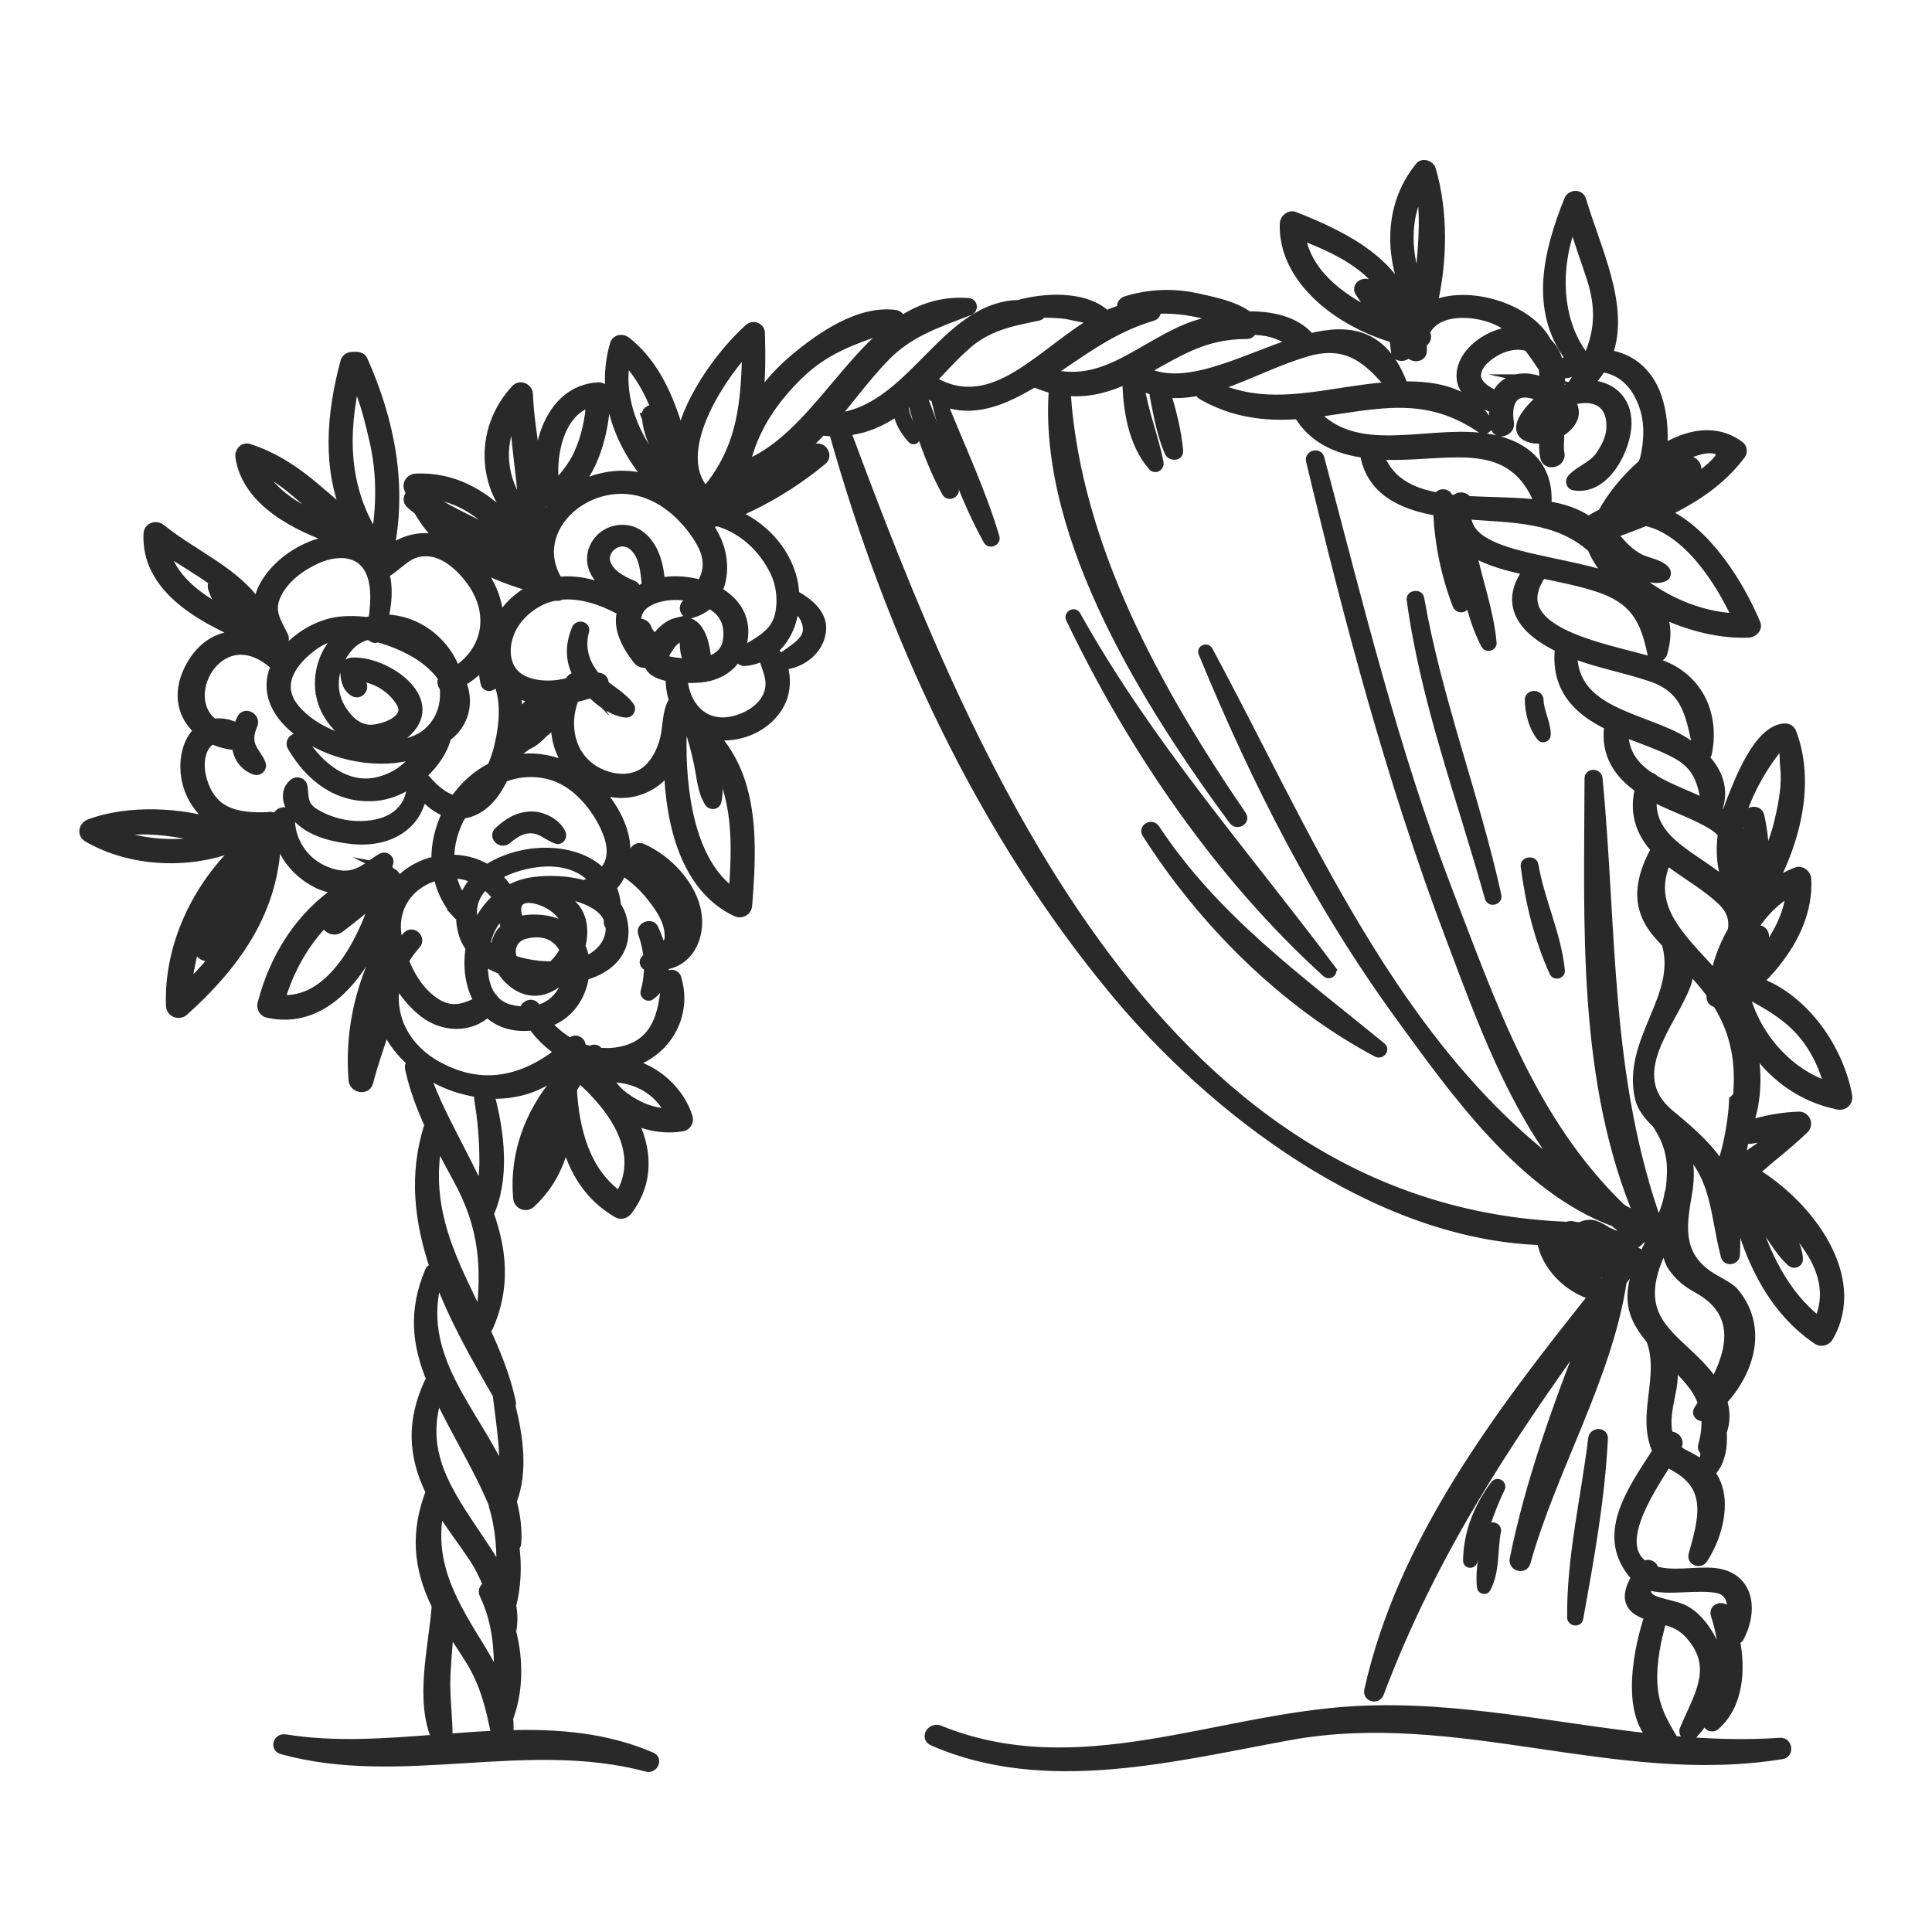 <?xml version="1.0" encoding="UTF-8"?>
<svg id="Layer_1" data-name="Layer 1" xmlns="http://www.w3.org/2000/svg" viewBox="0 0 400 400">
  <defs>
    <style>
      .cls-1 {
        fill: #292929;
        fill-rule: evenodd;
        stroke: #292929;
        stroke-miterlimit: 10;
        stroke-width: 2px;
      }
    </style>
  </defs>
  <path class="cls-1" d="M380.51,228.73c1.26.24,2.18-.7,1.96-1.88-1.75-9.51-8.7-19.94-18.55-23.55,1.41-1.3,2.65-2.69,3.58-3.85,4.06-5.08,6.82-10.93,6.51-17.43-.04-.9-1-1.84-2.01-1.47-1.92.7-3.73,1.77-5.42,3.06,5.33-9.75,8.15-21.72,4.39-31.82-.21-.57-.72-1.03-1.39-1.01-5.53.18-9.52,11.04-11.14,15.08-.43,1.08-.78,2.18-1.09,3.29-.58-.48-1.2-.93-1.84-1.34,1.67-4.48,0-8.28-2.97-11.23.39.02.79-.16.88-.59,1.59-7.63-1.47-15.2-9.23-18.25-7.85-3.08-33.34-5.76-25.36-18.39.14-.22.19-.43.2-.64,3.94.81,7.89,1.58,11.73,2.82,7.58,2.45,9.84,6.61,11.3,13.71.22,1.06,1.86.97,2.14,0,1-3.44.77-6.15-.29-8.36,5.89,2.85,12.52,4.39,18.12,4.13.9-.04,1.87-.93,1.48-1.86-3.32-7.96-10.17-19.11-18.93-22.99,6.15-2.9,11.78-6.61,15.87-12.1.35-.46.25-1.33-.23-1.7-4.94-3.72-10.81-2.52-16.08.76.41-3.94-.1-8.01-1.11-10.93-1.82-5.26-5.66-8.16-10.19-8.76,3.71-9.86-2.46-21.9-5.43-31.99-.39-1.31-2.13-1.14-2.59,0-4.25,10.59-7.26,22.64.21,32.61.12.16.26.28.41.36-.61.23-1.23.42-1.84.72-1.44.7-.18,2.68,1.25,2.05.97-.43,1.91-.74,2.82-.95-.71,1.29-1.5,2.6-2.43,3.96,0,.01,0,.02,0,.03-.14.04-.29.06-.43.11-.73.25-.98.88-.9,1.46-.42-.37-.87-.73-1.35-1.05.88-1.96.4-4.7-.22-6.63-.41-1.28-1.19-2.35-2.13-3.29-3.75-7.2-16.59-10.89-23.7-7.47,2.21-9.15,2.3-19.69-.24-28.26-.26-.86-1.64-1.39-2.29-.58-7.04,8.65-6.31,20.25-1.13,29.62.13.24.31.38.5.49-.03.45-.04.89-.06,1.34-.45.61-.85,1.29-1.12,2.06-.07-.02-.15-.04-.22-.06-.21-12.26-12.87-18.81-23.98-23.13-1-.39-1.98.57-2.01,1.47-.38,11.6,11.43,20.5,22.68,23.69.11.95.23,1.9.37,2.87.18,1.2,2.18,1.11,2.43,0,.13-.55.18-1.08.26-1.61,0,.43-.05.83,0,1.29.16,1.65,2.84,1.68,2.72,0-.05-.61.03-1.12.08-1.64.79-.38,1.08-1.39.47-1.96,1.63-3.94,6.74-4.74,11.56-3.73,2.9.61,5.04,1.78,6.84,3.3-1.59.18-3.17.65-4.54,1.29-2.97,1.37-5.86,4.06-6.24,7.33-.46,3.97,3.23,6.25,6.69,7.33-.07,1.32.08,2.66.28,3.85.31,1.83,3.19,1.04,2.89-.76-.62-3.75.48-7.25,5.05-5.98.41.12,1.12.39,1.87.76,0,0-.02,0-.03.02-1.85,1.52-7.53,7-2.25,8.35.79.2,1.68.2,2.57.04-.02,1.32-.06,2.61.23,3.93.42,1.89,3.43,1.09,3.02-.8-.29-1.35.04-2.88-.09-4.29,1.09-.65,2.02-1.48,2.55-2.41.9-1.54.55-3-.42-4.27.18.02.37,0,.58-.05,5.03-1.39,8.37.85,8.04,5.92-.13,2.07-1.15,4.03-2.34,5.71-1.51,2.1-4.08,2.83-5.75,4.62-.41.44-.31,1.3.39,1.43,6.59,1.15,10.93-7.92,10.92-12.93,0-5.14-3.66-7.9-8.09-7.9,1.18-1.16,2.11-2.38,2.87-3.65,4.37.51,7.63,3.76,9.07,8.89.89,3.18.68,6.63-.04,9.82-.11.48-.31.88-.47,1.32-3.54,3.06-6.52,6.82-8.37,10.23-.83.39-1.66.82-2.51,1.39-.12.08-.19.17-.27.27-2.47-1.78-5.55-2.75-8.96-3.28.11-.11.19-.26.2-.46.48-8.55-5.45-12.75-13.78-13.64-11.68-1.25-25.86,4.43-34.43-5.13.11-.02.21-.02.32-.04,13.1-1.8,22.83-4.59,34.41,3.29.8.55,1.71-.49,1.28-1.23-3.71-6.32-10.65-7.65-17.69-7.51.03-.16.09-.31.03-.47-4.02-10.55-11.09-11.47-19.12-9.47-.02-.03,0-.06-.04-.08-2.92-3.47-8.02-4.58-12.75-4.47-2.87-2.16-7.15-2.99-10.55-3.75-4.95-1.11-9.91-.89-14.73.57-.9.28-1.08,1.13-.78,1.75-1.27.38-2.52.85-3.75,1.46.09-.26.08-.54-.2-.75-4.36-3.5-12.1-3.16-17.52-1.66-15.63.4-22.2,22.4-38.47,23.48.43-.5.88-.97,1.3-1.48,3.02-3.7,5.9-7.48,9.2-10.96,5.09-5.37,10.94-7.21,17.72-9.84.88-.34.76-1.53-.23-1.6-5.52-.4-10.09,1.23-14.15,3.97.29-.6-.09-1.4-.97-1.51-7.47-.95-15.36,4.59-20.68,9.01-2.86,2.38-5.46,5.22-7.6,8.33.45-4.33.46-8.83.33-13.57-.03-1.13-1.42-1.67-2.28-.9-5.18,4.62-12.31,13.93-14.16,22.62-2.08-7.6-5.2-15.17-11.3-19.96-.8-.63-2.05-.46-2.35.59-2.95,10.19.64,20.44,7.53,28.23-.12-.04-.23-.1-.35-.14-5.47-1.86-11.27-.74-15.77,2.02,4.9-5.09,6.61-13.39,6.72-19.8.02-.75-.69-1.48-1.5-1.44-10.42.58-13.67,13.62-11.77,21.7.17.71.73.99,1.31.97-.56.93.67,1.93,1.61,1.43.1-.05.18-.13.28-.19-1.24,1.22-2.33,2.57-3.1,4.04-.11-8.78-2.59-17.97-2.9-26.52-.04-1.17-1.62-1.96-2.52-1-7.98,8.49-7.22,21.68,1.97,29.06,0,0,0,0,0,0,.1.84.22,1.68.35,2.52-5.7-7.25-12.81-13.52-23.01-13.11-1.02.04-1.83.95-1.53,1.93.13.44.35.82.51,1.25-.59.57-.82,1.5-.08,2.11.53.42,1.08.89,1.62,1.34,1.37,2.42,3.11,4.58,5.17,6.45-.9-.33-1.82-.59-2.78-.69-2.93-.32-6.43.71-8.55,2.85,2.87-13.57.3-27.07-5.39-39.76-.19-.42-.8-.71-1.27-.69-.32.02-.63.02-.95.02-.63,0-1.24.42-1.4,1.02-2.96,11.07-3.75,22.03.51,32.02-2.22-2.12-4.61-4.11-6.92-6.06-4.02-3.4-8.43-6.32-13.54-7.95-1.17-.37-1.95.75-1.8,1.72,1.41,9.27,11.62,14.37,19.93,17.21.06.02.11,0,.17.02-1.62.08-3.24.42-4.68.94-4.46,1.6-8.59,4.84-10.68,8.98-.54,1.07-.88,2.36-1,3.67-4.84-7.16-13.25-10.37-20.15-15.94-1.02-.82-2.55-.3-2.61,1.03-.5,10.99,10.44,17.14,19.76,21.17-4.42-.5-8.73,1.63-11.34,6.9-2.55,5.16-1.31,9.75,2.06,12.66-1.86,1.65-2.95,4.5-2.84,7.94.17,5.22,3.32,9.69,7.68,11.78-8.53-2.99-19.68-3.3-27.45-.39-1.25.47-1.65,2.05-.38,2.79,9.05,5.26,21.66,5.77,31.39,1.47.17,0,.34.04.51.03-9.33,8.59-15.19,20.99-14.74,33.37.05,1.34,1.69,2.01,2.72,1.08,10.52-9.48,17.84-19.86,18.96-33.18.36-.51.72-1.03,1.09-1.55,1.29,3.61,4.1,6.63,7.81,8.41,1.36.65,2.93,1,4.53,1.09-8.26,5.5-13.63,13.96-16.16,23.75-.2.79.25,1.69,1.12,1.88,11.37,2.53,19.2-7.53,23.43-17.54,0,0,0,.01,0,.02.02,1.31.22,2.64.51,3.97-.41,0-.81.16-1.02.59-4.07,8.59-5.94,17.43-5.19,26.87.13,1.63,2.68,2.15,3.12.4.92-3.68,2.36-7.56,3.55-11.47,1.17,2.78,3.11,5.3,5.53,7.41-.38.26-.62.7-.5,1.27.91,4.15,2.36,7.99,4.09,11.73-.07.09-.14.19-.18.32-3.18,9.98-1.96,19.83,1.3,29.34-.42-.06-.9.08-1.1.57-3.38,8.09-2.78,14.93.41,22.63-.25.08-.46.24-.59.52-3.57,7.87-3.39,14.85.35,22.53-3.12,8.14-2.72,15.46,1.22,23.49,0,.02.02.04.03.05-.65,8.7-3.58,19.45.03,27.69-10.57.82-21.17,1.62-31.4-.04-1.45-.23-2.08,1.74-.61,2.14,24.72,6.82,50.35-3.09,75.58,3.62,1.24.34,2.13-1.51.9-2.04-9.46-4.09-19.44-4.86-29.61-4.57.08-1.17.08-2.33-.05-3.47,2.11-5.55,2.15-11.99.63-17.95.37-1.82.33-3.62.01-5.38,1-3.98,1.19-8.14.66-12.22.21-.16.37-.37.39-.67.2-3.06-.21-5.92-.95-8.69,2.38-6.2,1.35-13.26-.27-19.87.11-.17.17-.38.12-.62-1.2-5.48-3.23-10.43-5.45-15.2.3-.01.59-.11.73-.41,3.66-8.29,2.77-15.97.13-23.45,3.35-7.41,2.2-16.78.2-24.36-.05-.2-.15-.35-.25-.48,4.95.28,9.95-.97,14.12-4.28.03.5.05,1.01.07,1.52-5.8,6.87-8.93,15.41-8.13,24.36.11,1.27,1.62,2.01,2.65,1.05,4.04-3.75,6.18-8.29,7.18-13.16,1.54,6.14,4.74,11.69,10.77,15.2.77.45,1.63.11,2.12-.54,4.57-6.08,4.01-12.9.88-18.94,3.21,1.55,6.88,2.18,10.48,1.56.84-.14,1.33-1.12,1.1-1.86-1.61-5.32-6.6-9.97-12.32-11.17,7.82-2.19,12.29-9.93,9.97-17.65-.35-1.18-2.07-.88-2.15.28-.49,7.15-1.89,13.99-10.62,15.07-1.16.14-2.3.12-3.42-.02-.22-.73-1.1-.74-1.6-.29-.75-.18-1.49-.39-2.21-.68,0,0,0,0,0,0,.64-1-.8-1.99-1.65-1.22-.1.1-.21.18-.32.28-1.93-1.08-3.63-2.52-5.06-4.19,4.64-1.37,7.37-5.51,7.92-9.81,5.52-1.48,9.43-5.51,7.79-11.85-.25-.97-.66-1.81-1.17-2.57-.12-1.44-.46-2.73-.99-3.88,1.02-.92,1.72-2.14,2.21-3.47,3.22,1.91,5.84,4.79,7.81,7.82,1.17,1.8,2.02,3.74,2.01,5.88,0,1.27-.74,2.08-1.69,2.74-.42-1.54-1-3.04-1.6-4.35-.55-1.22-2.68-.34-2.24.9.63,1.78.98,3.43,1.15,5.06-.2.13-.39.25-.56.4-.46.38-.22,1.2.37,1.32.11.02.19,0,.29.03,0,1.72-.2,3.47-.73,5.37-.14.5.49,1.09,1,.74,2.27-1.62,2.95-3.9,2.85-6.3,5.23-.69,7.5-5.86,6.79-10.6-.86-5.73-5.96-11.19-11.3-13.55-1.3-.58-2.45,1.22-1.14,1.87,4.19,2.06,7.19,5.76,8.92,9.91.81,1.95.93,3.51.6,4.87-.06-.82-.18-1.63-.45-2.37-1.77-5-6.47-9.61-11.54-11.89.18-1.21.24-2.47.05-3.78-.61-4.13-3.19-8.48-6.63-11.74.56.29,1.05.64,1.67.88,3.97,1.58,8.36.78,11.61-1.79.88-.7,1.69-1.65,2.42-2.75.29,11.49,3.42,24.91,13.92,29.88,1.11.52,2.26-.12,2.35-1.3.93-11.95,1.69-25.95-7.13-35.34,1.8.34,3.8.28,5.99-.31,3.53-.96,6.68-3.42,8.13-6.66,1.44-3.21,1.04-8.03-1.74-10.55,2.71-2.17,4.14-5.6,4.46-9.16,1.54,1.22,2.72,2.76,2.79,4.82.09,2.72-3.41,4.41-5.26,5.91-.76.62.08,1.6.88,1.45,3.8-.67,7.01-3.57,7.2-7.36.16-3.2-2.8-5.56-5.57-7.06-.05-1.16-.2-2.3-.48-3.4-1.56-6.04-6.24-10.99-12.05-13.38,6.65-2.82,12.78-6.56,18.33-11.15.98-.81.2-2.49-1.06-2.43-1.12.06-2.22.23-3.33.38,1.47-1.24,2.87-2.6,4.22-4.03.02,0,.04.01.06.02.92.11,1.8.15,2.67.15-.08.2-.11.42-.04.68,11.64,41.27,30.19,81.71,58.07,115.33,20.19,24.34,53.82,50.35,88.3,51.44.95,5.35,5.43,9.85,10.81,11.45-19.61,24.56-39.79,51.21-46.53,81.77-.29,1.31,1.61,1.8,2.08.54,10.7-28.42,25.97-51.7,43.4-75.82-6.25,15.69-12.19,32.25-15.37,48.1-.29,1.45,1.93,2.07,2.33.61,5.3-19.09,16.98-38.49,19.9-58.17.29-.4.58-.8.88-1.2.18-.25.23-.49.22-.71.89-.28,1.74-.67,2.45-1.26-1.55,3.95-2.19,7.96.14,11.96.71,1.22,1.53,2.31,2.37,3.35,2.87,7.81-2.16,15.54,1.3,23.05-5.29,8.25-12.25,17.6-4.36,26.13-1.74,2.89-2.5,5.92,1.64,7.54.38.15.72.26,1.08.38-2.26,6.66-5,19.86.93,25.49-20.54-2.19-40.8-6.91-61.72-5.78-28.99,1.57-57.52,15.66-86.24,3.99-1.56-.64-2.95,1.52-1.35,2.22,23.2,10.22,49.95,3.22,73.84-1.14,34.71-6.34,67.76,9.52,101.97,3.92,1.43-.23,1.1-2.52-.34-2.42-7.43.51-14.77.25-22.06-.39-2.38-4-4.14-6.98-4.39-11.83-.23-4.45.71-9.02,1.96-13.31,2.47.66,4.41,1.23,6.69,4.29,4.78,6.43.46,12.37-2.06,18.6-.37.91,1.04,1.65,1.69.94,5.67-6.13,7.58-13.86,3.05-21.04-1.44-2.28-3.43-4.47-6.16-5.29-4.1-1.24-7.34-1.22-6.33-4.67,2.31.88,5.41.65,7.54.58,2.22-.08,4.43-.22,6.64.09,4.02.58,3.61,4.35,3.21,7.51-.27-.91-.58-1.78-.9-2.59-.54-1.34-2.76-.82-2.29.61,1.18,3.62,1.72,7.21,1.54,11-.19,4.02-2.25,7.27-3.18,11.07-.22.88.87,1.49,1.57.87,4.84-4.28,5.34-11.5,4.08-17.8.34,0,.69-.09.87-.43,3-5.58,2.19-12.84-5.52-13.4-3.86-.28-8.54.83-12.25-.48.2-.94-1.07-1.57-1.83-.88-6.48-4.29.62-15.13,4.73-21.57.59.4,1.22.75,1.77,1.07,7.71,4.34,5.56,11.15,3.62,18.2-.32,1.16,1.33,1.79,1.98.8,3.12-4.69,5.38-12.86,1.44-17.82.07-.05.15-.04.22-.12,2.02-2.25,2.49-5.32,2.27-8.32.79-2.18.73-4.34.07-6.45,5.82-6.34,8.38-15.35,2.46-22.45-.8-.96-2.9-2.05-3.97-2.65-7.73-4.36-7.04-10.51-5.79-17.51.69-3.85.53-6.98-.51-10,6.75,6.51,6.23,13.96,8.52,22.63.29,1.07,1.92.8,1.96-.26.26-6.57-.08-11.08-1.45-14.87.28.33.56.65.84.98,2.28,11.89,7.15,24.44,17.7,31.51.71.48,1.81.14,2.21-.55,7.15-12.21-3.74-27.15-15.49-34.25,1.33-.86,2.59-2.11,3.58-2.91,2.37-1.91,4.7-3.88,6.9-5.98.95-.91.27-2.61-1.11-2.57-3.42.1-7.26.81-10.51,1.9,1.89-5.55,2.02-11.14.71-16.84,4.01,6.2,10.24,11,17.88,12.49ZM284.74,60.6c-.32-.45-.64-.9-.97-1.34-.93-1.28-3.1-.11-2.21,1.24,1.07,1.61,2.16,3.2,3.24,4.81-7.55-3.48-14.54-9.06-15.54-16.7,4.92,1.91,9.82,4.02,13.78,7.45,1.71,1.48,2.83,3.11,3.61,4.84-.5-.7-1.33-.69-1.91-.29ZM293.76,59.72c-2.62-6.71-3.11-14.46.46-20.78,1.1,6.98.23,13.84-.46,20.78ZM317.44,78.5c-2.27-.5-4.63-.06-6.33,1.5-.6.56-1.02,1.21-1.31,1.93-1.98-.89-4.51-2.39-4.15-4.62.37-2.23,2.54-3.85,4.48-4.85,1.86-.95,4.28-1.43,6.31-.67,1.07,1.38,2.08,2.87,3.14,4.44.12,1.02.14,2.09.3,3.09-.9-.38-1.76-.67-2.45-.82ZM329.04,73.48c-.56.08-1.11.2-1.68.34.11-.29.1-.62-.14-.97-5.16-7.58-5.09-18.54-1.54-27.09,1.07,4.02,2.57,7.94,3.85,11.9,1.96,6.09,1.59,10.93-.49,15.82ZM106.54,85.92c.21,4.03.68,8.05,1.17,12.07.3,2.44.48,4.91.69,7.38-4.55-5.61-5.37-13.24-1.86-19.45ZM53.55,96.78c5.92,2.8,10.24,7.54,15.02,11.68-5.95-2.51-12.4-5.96-15.02-11.68ZM34.11,113.7c3.37,2.31,7.02,4.35,10.29,6.75-.33.33-.5.8-.32,1.34.55,1.67,1.36,3.37,2.38,4.94-5.73-3.06-11.11-7.13-12.35-13.02ZM23.35,172.42c4.88-1.06,9.69-.73,14.82.2,1.71.31,3.42.81,5.14,1.26-6.59,1.47-13.85,1-19.97-1.47ZM110.41,244.07c.09-1.54.3-3.06.6-4.56.41-.06.81-.26,1.08-.64,1.03-1.46,1.87-2.97,2.58-4.53-.74,3.5-2.06,6.83-4.26,9.72ZM138.74,230.48c-3.49.07-6.82-1.35-9.57-3.42-1.54-1.17-2.62-2.48-3.41-3.94,5.56-.34,10.69,2.49,12.98,7.36ZM119.62,223.47c.1-.16.15-.33.18-.49,7.33,6.42,13.94,15.7,8.47,24.72-7.14-4.97-9.36-13.8-9.83-22.19.39-.68.77-1.36,1.19-2.04ZM129.47,74.34c2.87,2.95,4.92,6.62,6.45,10.6-.89-.4-2.17,0-2.08,1.17,0,.13.05.24.06.37h-.01s.02.05.02.08c.3,2.94,1.37,5.55,2.94,7.97.72,1.79,1.53,3.54,2.41,5.26-6.78-6.71-11.51-16.12-9.79-25.44ZM114.91,100.94c-1.16-5.73.63-15.91,7.44-17.66-.24,3.68-.99,7.22-2.53,10.66-1.19,2.67-3.11,4.77-4.91,7ZM134.49,102.4c4.38,1.82,7.92,5.38,10.31,9.27,2.34,3.81,2.02,6.65.39,9.42-2.52-.74-5.22-.96-7.62-.63-.31.04-.61.14-.92.2-.16-3.52-1.19-7.68-4.22-9.86-2.04-1.47-4.76-1.51-6.91-.23-2.15,1.28-3.33,3.77-2.89,6.16.66,3.58,4.36,5.58,7.6,6.77.13.05.24.05.35.06-.29.29-.5.67-.75,1-.09-.22-.24-.43-.5-.59-4.16-2.5-8.98-4.08-13.77-3.54-6.99-11.14,6.98-23.01,18.94-18.02ZM140.1,128.88c-1.63.41-3.11,1.68-4.19,3.22-.15.09-.3.18-.46.26-.48-.69-1.22-1.32-1.55-2.29-.3-.88-1.34-1.16-2.1-.89-.27-2.12.56-4.05,3.54-5.18,2.45-.92,5.37-1.02,8.05-.39-.42.51-.87,1.02-1.35,1.55-.71.79-.05,2.12,1.1,1.81,1.51-.41,2.72-1.13,3.66-2.06.64.36,1.25.75,1.79,1.22,1.99,1.72,2.46,4.19,2.05,6.64-.41,2.45-2.25,3.68-4.43,4.24,0-.08.07-.13.06-.22-.29-3.35-1.26-9.14-6.18-7.9ZM131.71,122.66c.12-.57-.1-1.26-.81-1.54-2.23-.9-4.83-2.31-5.53-4.71-.4-1.37.33-2.82,1.5-3.63,1.29-.88,2.91-.87,4.14.12,2.46,1.98,2.62,5.7,2.89,8.5,0,.02.01.04.02.06-.79.32-1.52.73-2.2,1.21ZM110.89,121.69c-3.34,1.48-6.05,4.03-7.65,7.17.05-3.32-1-6.83-3.31-10.17-.43-.63-.93-1.24-1.46-1.84,3.87,2.16,8.15,3.74,12.42,4.85ZM66.34,143.29c.95,7.73,10.95,15.14,18.05,8.07,6.79-6.76-4.6-14.56-11.47-14.22-.79.04-1.55.63-1.51,1.45.09,1.74.23,3.59,1.86,4.61,1.18.74,2.33-.87,1.45-1.8-.21-.22-.28-.76-.3-1.33,3.49.31,6.63,2.31,8.49,5.18,2.35,3.62-3.08,5.59-5.85,5.79-2.97.2-5.13-2.07-6.48-4.28-2.53-4.17-1.53-9.19,1.48-12.75,1.11-1.31,2.48-2.08,3.94-2.52.32.05.63.14.94.21.25.42.81.54,1.2.26,2.81.72,5.51,1.88,7.77,3.18,2.18,1.26,4.19,2.97,5.68,4.99.05.17.08.35.12.52-.31.49-.14,1.19.3,1.57.42,3.35-.53,6.8-3.23,9.29-3.86,3.55-10.43,3.18-15.21,2.15-4.72-1.02-9.69-3.35-12.68-7.09-4-5-.21-9.96,4.25-13.11,1.72-1.21,3.66-1.84,5.67-2.1-3.27,2.82-5.08,7.17-4.5,11.91ZM92.41,152.6c3.83-2.82,4.79-7.29,3.06-11.4,2.91-1.64,4.95-3.83,6.23-6.3.01.93.16,1.83.42,2.7-.24.03-.47,0-.71.09-1.78.65-1.14,2.51-.9,3.82.07.37.6.67.97.53.63-.25,1.28-.6,1.48-1.29.03-.1.02-.17.02-.26.02.05.01.06.04.11.33.76.53,1.57.73,2.37.99,3.92.42,8.23-.56,12.09-.33,1.28-.79,2.55-1.32,3.78-3.11,1.54-5.75,3.94-7.71,6.81-2.39-.41-4.64-2.61-6.15-4.4-.16-.19-.36-.28-.57-.33-.02-.2,0-.38-.02-.58,2.42-2.18,4.29-4.9,5-7.74ZM88.99,103.32c-.17-.34-.29-.72-.44-1.08,6.71.53,11.81,4.38,16.01,9.2-5.19-2.71-10.59-5.05-15.56-8.13ZM79.58,118.62c.14,0,.27-.01.41-.1,2.97-1.82,4.45-4.47,8.4-4.35,3.75.11,7.01,3.18,9.04,5.91,5.03,6.77,3.65,14.59-3.07,18.94-1.89-5.49-7-9.99-13.17-10.71-.63-.07-1.23-.04-1.83-.02.75-3.19,1.09-6.6.22-9.66ZM73.7,78.03c.51-2.22-.08.44.81,2.77,1.34,3.49,2.24,7.12,3.05,10.75,1.48,6.63,1.4,13.33.28,19.95-6.7-10.25-6.91-21.53-4.15-33.47ZM54.47,130.93c.06-.02.12-.04.18-.07.62.95,1.47,1.74,2.65,2.23.95.4,1.84-.41,1.4-1.34-1.57-3.24-3.19-5.31-1.36-8.9,1.63-3.22,4.84-5.6,8.15-7.11,2.91-1.33,6.92-1.95,9.52.29,3.19,2.74,2.86,8.22,2.25,12.46-.46.08-.93.13-1.38.25-1.86-.22-3.73-.28-5.58-.07-4.26.47-9.01,3.21-11.76,6.91-1.54-1.41-3.22-2.44-4.93-3.1.63-.28,1.04-.96.88-1.54ZM38.75,204.45c.64-9.25,4.8-18.33,11.31-25.27-3.06,5.44-6.03,10.92-8.7,16.55-.81,1.72,1.72,3.23,2.69,1.51,2.94-5.23,5.87-10.16,9-15.02-2.42,8.45-7.53,15.6-14.3,22.23ZM57.99,206.98c1.9-6.34,5.07-11.99,9.6-16.52-.63,1.21,1.29,2.73,2.7,1.68,2.57-1.92,5.02-3.97,7.49-6-2.9,9.33-9.52,21.75-19.79,20.84ZM79.87,179.77c.2-.37.43-.71.57-1.13.25-.76-.68-1.4-1.37-1.01-1.94,1.11-3.41,2.63-5.63,3.32-2.25.7-4.67.08-6.71-.88-4.19-1.97-6.78-6.32-6.66-10.72.04-1.64-2.53-1.61-2.64,0-.06.82-.02,1.62.07,2.41-.03.02-.05.04-.08.06-.04-.19-.13-.38-.24-.54,0-.34.03-.67.02-1.02-.05-.99-1.06-1.37-1.8-1.11-6.59.23-11.64-.88-13.59-7.79-1.02-3.63-.15-7.24,2.2-8.29,1.47.7,3.18,1.1,4.99,1.29.25,2.19,1.37,4.17,3.81,5.07.71.26,1.48-.53,1.24-1.19-.48-1.34-1.5-2.32-2.04-3.61-.64-1.53-.35-3.07.31-4.54.65-1.45-1.5-2.75-2.27-1.27-.32.61-.55,1.28-.75,1.96-1.84-.94-3.56-1.22-5.06-.96-7.81-5.69,1.74-22.34,12.86-11.88-.41.91-.73,1.84-.84,2.8-.69,5.6,3.69,9.86,8.31,12.57,6.32,3.71,15.82,5.16,22.57,2.3-2.17,2.74-4.46,5.13-8.7,6.22-6.79,1.74-12.63-3.35-15.78-8.47-.82-1.33-2.94-.14-2.16,1.21,3.63,6.21,9.36,10.85,17.15,10.27,2.61-.2,5.25-1.26,7.59-2.83.04,6.19-4.9,9.29-11.74,8.95-2.9-.14-5.82-1.04-8.28-2.52-2.48-1.5-2.27-3.01-2.51-5.43-.09-.96-1.16-1.43-1.94-.77-2.48,2.09-.65,5.66,1.24,7.45,2.78,2.63,7.02,3.64,10.77,4.05,7.85.86,13.64-2.99,14.58-9.34,1.49,1.68,3.26,3.14,5.29,3.78-1.58,3.13-2.44,6.61-2.32,10.07-3.38.7-6.48,2.55-8.61,5.3.09-.38.19-.78.27-1.14.2-.98-.42-1.61-1.21-1.76-.12-.45-.45-.8-.93-.89ZM102.68,181.34c2.94-1.77,6.67-2.72,9.72-2.91,4.6-.29,8.26,1.14,10.62,3.76-.61.39-1.31.75-2.07,1.07-3.53-1.02-7.53-1.09-10.63-.66-1.91.26-3.59.89-5.09,1.74-.75-1.16-1.6-2.17-2.55-3.01ZM104.9,191.94c-.98.76-1.76,1.79-2.14,3.26-.16.61-.19,1.23-.16,1.84-.76-.49-1.47-1.02-2.08-1.63.08-.36.16-.74.25-1.06.64-2.17,1.74-3.89,3.12-5.31.12.73.31,1.51.67,2.41.08.2.2.37.33.5ZM103.05,185.86c-2.05,1.75-3.58,4.02-4.57,6.52-.35-.83-.61-1.71-.7-2.7-.25-2.69.82-4.87,2.58-6.57.99.72,1.89,1.64,2.69,2.74ZM95.89,186.55c-1.31-1.75-2.09-3.69-2.51-5.7,1.76-.02,3.52.38,5.18,1.17-1.24,1.35-2.17,2.87-2.66,4.52ZM94.67,189.24c.23.26.49.36.75.39,0,1.47.24,3,.82,4.51.29.77.72,1.44,1.18,2.08-.66,3.95-.09,8.01,1.74,11.09-3.75,1.99-6.74,2.5-10.56-.87-2.28-2.01-3.85-4.71-4.95-7.54.66-1.17,1.47-2.3,2.46-3.38,1.05-1.16-.68-2.85-1.78-1.7-.62.65-1.18,1.31-1.69,1.97-.11-.41-.25-.83-.34-1.24-1.52-7.05,2.94-12.03,8.41-13.33.58,2.85,1.84,5.61,3.98,8.02ZM87.82,221.85c3.51,2.4,7.7,3.95,12,4.44-.43.23-.74.67-.64,1.26.71,4.27,1.07,8.53,1.07,12.85,0,2.34-.31,4.64-.52,6.95-3.66-8.51-9.02-16.81-11.91-25.5ZM90.59,236.13c1.33,2.62,2.72,5.23,4.17,7.87,5.49,10,6.06,18.33,4.74,29.17-5.6-11.67-11.75-22.44-8.91-37.04ZM92.69,359.95c.08-4.35-.64-8.69-.43-13.09.16-3.36.49-6.7.69-10.04,1.48,2.36,3.06,4.67,4.51,7.02,3.06,5,4.19,10.02,5.27,15.47-3.33.15-6.68.38-10.03.64ZM103.26,348.51c-1.18-2.8-2.71-5.5-4.33-8.1-6.1-9.81-10.18-17.49-7.95-28.3,2.11,3.48,4.67,6.75,6.92,10.11,1.36,2.03,2.36,4.08,3.18,6.16-.66.16-1.21.88-.83,1.67,3,6.29,3.09,12.23,3.01,18.46ZM103.72,326.16c-1.28-2.55-2.87-4.98-4.39-7.24-6.72-10-12.72-18.25-8.65-30.28,3.76,8,8.22,14.93,11.51,22.8,0,.08-.05.13-.02.21,1.51,4.97,1.75,9.69,1.55,14.51ZM102.99,288.7c.46,3.38.88,6.77,1.2,10.16.22,2.29.14,4.58.07,6.87-5.87-13.53-18.65-24.84-13.55-41.51,3.12,8.5,7.77,16.7,12.28,24.48ZM115.98,217.79c-7.46,5.83-15.86,8.06-25.16,3.09-7.43-3.97-10.54-11.17-8.77-18,1.49,2.63,3.43,5,5.72,6.78,3.98,3.1,9.64,3.25,13.13-.14,2.17,2.15,5.31,3.32,9.41,2.82,1.52,2.15,3.47,4,5.68,5.45ZM111.19,209.12c-.11-.19-.25-.37-.35-.55-.67-1.21-2.4-.35-2.2.82-.99-.02-2.03-.13-3.18-.44-1.36-.37-2.38-1.05-3.18-1.92-.09-.23-.25-.4-.46-.53-1.54-2.06-1.96-4.97-1.78-7.72,1.11.79,2.38,1.41,3.73,1.92.78,1.3,1.87,2.44,3.1,3.25,3.37,2.22,6.82,1.16,9.43-1.31.09,0,.2,0,.28,0,.3,0,.58-.06.88-.08-.67,3-2.77,5.72-6.25,6.57ZM108.86,193.35c4.15-.99,6.82.74,8.05,3.36-.61,1.2-1.52,2.4-2.59,3.34-2.74,0-5.59-.42-8.15-1.3-.97-2.21-.12-4.73,2.68-5.4ZM112.61,190.48c-1.76-.23-3.57-.18-5.17.25,0-.02,0-.03,0-.04-1.75-4.39.96-5.73,5.07-4.05,2.85,1.16,4.76,3.35,5.14,5.91-1.3-1.05-2.95-1.8-5.02-2.06ZM121.06,199.05c-.13-1.11-.42-2.16-.86-3.16.73-2.87.5-5.83-1.23-7.95-.99-1.21-2.34-2.21-3.82-2.98,2.88.12,5.76.86,8.15,2.32,1.35.83,2.19,1.84,2.67,2.9,0,.3.06.58.05.88,0,.25.14.42.33.54.42,3.05-1.86,6.24-5.29,7.44ZM125.63,172c1.61,3.82,1.17,6.7-.91,8.85-5.14-5.43-15.86-5.66-23.23-1.25-.21.12-.38.28-.57.41-2.4-1.49-5.14-2.13-7.87-2.05-.05-3.28.9-6.59,2.6-9.47.66-.07,1.32-.21,2.02-.48,3.1-1.2,5.13-4.04,6.54-7.04,2.87-1.14,6.12-1.47,9.59-.58,5.53,1.42,9.8,6.76,11.84,11.6ZM107.73,155.26c.49-.35.97-.7,1.46-1.05,1.35-.54,2.29-1.51,3.28-2.49.91-.73,1.78-1.49,2.63-2.29-.19,3.62.93,7.14,3.42,9.9-.94-.52-1.89-.99-2.86-1.32-3.56-1.21-6.96-1.29-10.05-.55.08-.24.17-.49.25-.73.15-.47.24-.96.37-1.45.43.29.98.37,1.51-.02ZM106.76,143.31c1.31.71,2.81,1.11,4.33,1.31-1.67,1.07-2.98,2.51-3.95,4.24.05-1.87-.03-3.74-.38-5.55ZM139.27,145.41c-1.2,2.25-1,5.01-1.6,7.47-.52,2.14-1.44,4.19-2.95,5.86-2.29,2.54-5.73,2.95-8.92,1.99-7.52-2.28-9.44-10.08-6.87-16.32,1.21-.22,2.39-.54,3.46-.98,2.01,2.05,4.67,3.89,7.23,4.14.64.06,1.11-.76.75-1.25-1.36-1.87-3.56-3.14-5.43-4.65.25-.63-.26-1.35-1-1.4-.15-.01-.32.02-.47.02-2.43-2.65-3.48-6.19-2.5-9.62.29-1.02-1.23-1.36-1.61-.42-1.5,3.7-1.36,7.04.79,10.39-.48-.49-1.43-.64-1.97.1-.12.17-.19.36-.31.54-1.03.26-2.06.49-3.07.57-2.28.18-4.65-.05-6.68-1.09-3.21-1.63-3.87-5.25-3.08-8.37.93-3.72,3.83-6.7,7.4-8.28.83-.37,1.7-.59,2.57-.76.37.14.79.05,1.12-.18,4.1-.4,8.42,1.08,11.91,2.93.3.16.59.18.85.13-1.3,3.64.92,7.57,3.18,10.41.5.63,1.52.82,2.2.5.24,1.77,2.27,2.62,4.54,3-.02,1.8.22,3.49.77,4.99-.13.07-.24.17-.31.29ZM138.43,134.04c.57-.89,1.48-1.86,2.51-2.28.22-.09.42-.09.6-.04.47,2.45-.16,3.88,1.63,5.64-.88,0-1.74-.04-2.53-.14-3.19-.41-4.01-.41-2.22-3.19ZM151.87,184.91c-9.29-6.35-10.94-21.87-10.72-32.39.29-1.39.43-2.78.33-4.06.38.47.86.83,1.31,1.22-.21.23-.31.56-.16.98.87,2.42,1.49,4.9,2.03,7.41.58,2.7.71,5.66,2.2,8.06.34.56,1.35.5,1.5-.19.63-2.92,0-6.35-1.02-9.61,5.62,8.09,5.25,18.92,4.53,28.58ZM160.12,117.71c1.55,2.9,2.01,6.3,1.35,9.47-.89,4.23-4.53,5.64-7.82,7.81-.78.52-.61,1.99.54,1.9,1.45-.12,2.69-.54,3.82-1.07.76,2.87,2.31,5.21.93,8.29-1.09,2.43-3.54,4.05-6.08,4.87-6.82,2.22-11.14-2.6-11.53-8.61,1.45.06,2.79.02,3.59-.05,5.43-.48,8.85-4.08,9.01-9.25.12-3.98-2.21-6.86-5.43-8.63,1.25-2.66,1.33-5.95.49-8.79-.53-1.8-1.47-3.57-2.65-5.23.22.04.45.03.71-.04.47-.13.91-.31,1.37-.47,5.12,1.44,9.19,5.08,11.71,9.81ZM146.49,101.37c-.91,1.11.08,2.56,1.15,2.57-.1.17-.24.32-.34.5-.12.21-.17.41-.17.61-1.1-.15-2.21-.22-3.34-.17-.15,0-.27.05-.39.09-.37-.36-.77-.67-1.16-1.01.23-.32.33-.71.18-1.09.23-.1.42-.26.59-.44.24.31.43.65.71.94,1.23,1.33,3.16-.59,2.01-1.93-6.46-7.57,2.25-22.03,8.93-29.27-.24,10.69-.75,20.15-8.18,29.2ZM157.89,100.26c-.23-.16-.5-.28-.87-.28-.57,0-1.18-.03-1.79-.06,2.65-1.84,5.75-3.09,9-3.72-2.06,1.45-4.15,2.82-6.33,4.06ZM152.97,96.84c.22-.43.49-.85.69-1.27.44-.1.83-.38.99-.94,1.89-6.72,5.71-12.19,10.78-17.13,5.92-5.76,12.44-7.6,20.01-10.19-11.34,8.26-18.85,24.94-32.47,29.53ZM370.78,184.5c-.38,4.48-2.39,8.51-5.14,12.25-1.13,1.54-2.45,2.71-3.85,3.75,1.89-2.04,3.55-4.37,3.46-6.73-.05-1.19-1.39-1.59-2.28-.91-.39.3-.72.64-1.08.96,2.18-3.86,5.11-7.27,8.88-9.33ZM368.54,154.2c1.06-1.28.86,3.2,1.01,4.48.45,3.76-.31,7.6-1.15,11.24-.76,3.28-2,6.38-3.39,9.44.53-3.5-.11-7.57-.71-10.37-.36-1.69-2.95-.95-2.66.7.42,2.45.53,4.9.41,7.38-.11,2.25-1.12,4.46-.99,6.68-.26-.48-.49-.96-.69-1.46,2.43-3.91,1.68-7.63-.64-10.67,1.29-6.46,5.04-12.92,8.8-17.44ZM358.71,192.68c-1.76,3.04-2.97,6.27-3.56,9.41-2.93-3.32-6.17-6.47-8.47-9.85-.18-.3-.36-.6-.55-.89-.04-.05-.08-.08-.12-.13-2.35-3.88-3.29-8.1-.92-13.28.5.41,1,.83,1.55,1.22,3.32,2.39,6.9,4.47,9.86,7.28,2.17,2.06,2.57,4.14,2.21,6.24ZM356.67,172.58c-.53,3.74-.23,7.5,1.27,10.91-6.34-5.99-17.11-9.09-15.86-18.65.63.34,1.26.68,1.92.99,3.41,1.6,6.97,2.86,10.23,4.76,1.07.63,1.84,1.29,2.44,2ZM353.23,166.5c-3.5-1.75-7.5-3.12-10.76-5.06-.19-.3-.53-.48-.89-.56-3.17-2.1-5.44-4.88-5.44-9.35,3.57,1.41,7.24,2.61,10.65,4.38,4.86,2.54,5.7,6.02,6.44,10.59ZM325.98,135.43c5.23,1.95,10.79,2.94,16.07,4.76,7.84,2.72,7.99,8.89,9.66,15.6-1.84-1.61-4.04-2.93-6.25-3.91-8.79-3.92-19.88-5.66-19.91-16.63.14.05.28.12.43.17ZM343.25,97.48c2.75-2.07,5.78-3.64,8.88-4.4,2.61-.64,5.76-.04,3.11,2.7-2.09,2.16-4.71,3.81-7.31,5.35-.71.42-1.46.78-2.19,1.17,1.74-1.36,3.45-2.77,5.08-4.3,1.21-1.13-.41-3.26-1.84-2.28-2.22,1.51-4.28,3.21-6.49,4.73-.4.28-.55.64-.57.99-.55.4-1.08.83-1.63,1.21,1.34-1.41,2.31-3.19,2.95-5.17ZM332.21,111.06c2.83-.99,5.69-2.03,8.49-3.18,8.61,1.85,15.37,12.22,19,20.12-9.97-.34-19.52-5.75-25.86-13.02,0-.07.04-.14.02-.21-.08-.26-.22-.46-.31-.71,1.27,1.49,2.65,2.85,4.37,3.91,1.78,1.09,4.57,2.32,6.61,1.42.54-.24.51-.94.18-1.31-1.24-1.37-3.7-1.59-5.35-2.46-1.91-1.01-3.4-2.54-4.75-4.15-.6-.73-1.67-.32-2.07.36-.16-.28-.38-.49-.55-.74.08-.01.15,0,.23-.03ZM329.74,113.55c.02.1.03.2.07.29.91,2.07,2.26,4,3.91,5.77-12.27-4.16-30.26-4.23-30.14-13.1,9.61.76,18.99.48,26.15,7.03ZM287.68,94.22c12.98.19,25.48-4.33,31.14,10.17.02.06.07.07.1.12-4.81-.62-10.15-.53-15.17-.83-.41-.84-1.77-1.05-2.38-.18-.51-.05-1.01-.12-1.52-.18,0,0,0-.02,0-.02-.06-1.26-1.78-1.32-2.13-.3-5.63-1-10.26-3.27-12.25-8.88.72.04,1.46.09,2.19.1ZM270.54,72.82c8.35-2.42,12.76,1.49,17.51,7.23-12.68.77-24.43,5.56-36.62.02,1.33-.42,2.66-.87,3.98-1.39,5.06-1.97,9.9-4.33,15.13-5.86ZM259.2,68.29c1.04.06,2.08.13,3.12.33,2.14.4,3.92,1.4,5.78,2.32-10.83,3.47-22.86,10.47-31.43,5.84,6.92-3.65,12.25-7.61,21.44-7.59.66,0,1.01-.41,1.09-.88ZM238.58,65.46c.78-.23.91-.94.64-1.48,3.2-.17,6.38.15,9.64.91,1.4.33,2.73.85,4.05,1.37-4.01.24-7.9,1.89-11.49,3.83-8.38,4.52-14.66,9.73-24.35,7.25,6.85-4.43,12.98-9.39,21.51-11.88ZM199.63,71.76c4.55-4.19,9.39-5.17,15.31-6.35.37-.07.56-.34.67-.64,1.29,0,2.59.04,3.9.14,2.68.21,5.29,1.28,7.98,1.18-11.63,6.35-21.72,20.58-34.71,12.64,2.25-2.35,4.44-4.76,6.85-6.98ZM333.27,264.23c-.45.56-.9,1.12-1.35,1.69-4.26-2.24-8.37-4.2-9.85-9.03.22,0,.44.02.66.02,1.23,2.07,2.89,3.9,5.03,5.1.61.43,1.29.79,2.02,1.07,1.12.42,2.4.62,3.69.67-.07.17-.14.33-.2.49ZM334.58,255.86s-.02,0-.03,0c-.03-.01-.04-.04-.07-.05-.6-.29-1.19-.55-1.78-.79-.04-.03-.06-.07-.11-.1-1.83-1.01-2.85-1.88-4.98-1.06-.11.04-.14.13-.23.18-.37,0-.74-.02-1.11-.03-.22-.06-.44-.1-.66-.16-.4-.12-.74-.04-1.04.11-86.32-3.26-125.01-98.91-149.39-164.53-.03-.08-.08-.14-.12-.21,4.01-.39,7.52-1.92,10.78-4.22.38,2.21,1.41,4.11,3.05,5.88.3.32.74-.09.58-.43-1.04-2.13-2.15-4.09-2.4-6.42.59-.46,1.2-.89,1.77-1.4,1.6,6.63,3.84,13.26,7.14,19.26.46.84,1.75.25,1.54-.62-1.71-6.9-4.61-13.55-6.92-20.3.12-.12.24-.25.36-.37.03.03.04.06.07.08,5.89,4.48,11.78,4.14,18.35,1.03,1.66-.79,3.22-1.67,4.75-2.57,1.53.67,3.02,1.16,4.49,1.48-.29.2-.51.51-.53.96-1.75,30.27,19.78,64.48,37.3,88.23.72.98,2.39.08,1.69-.95-17.77-26.05-34.19-55.78-36.39-87.29-.02-.28-.12-.49-.26-.67,3.81.47,7.55-.19,11.57-1.89.48-.2.92-.42,1.37-.64.05,6.12,1.17,13.49,5.35,18.16.51.57,1.32-.05,1.2-.66-1.1-5.57-3.24-10.65-4.02-16.24,1.1.6,2.22,1.01,3.36,1.3-.2.24-.31.56-.23.95.77,3.89,1.47,8.03,3.07,11.7.37.85,1.96.87,1.86-.24-.36-4.04-1.4-8.17-2.62-12.04,2.28.26,4.6.09,6.95-.42.04.35.23.69.65.92,6.3,3.6,12.87,4.5,19.9,3.96,3.02,5.11,8.05,7.27,13.7,8.06,1.21,7.63,7.62,10.76,15.19,11.99.26,6.63,1.6,13.17,3.99,19.4.38.99,1.77.59,1.62-.43-.9-6.26-2.53-12.35-3.18-18.62.17.02.35.04.52.06-.3,2.68.6,4.74,2.19,6.35-.21.15-.37.35-.34.66.82,6.8,1.85,14.05,5.09,20.23.29.55,1.29.31,1.24-.32-.58-6.49-2.9-12.77-4.25-19.15,2.67,1.79,6.3,2.89,9.74,3.69.67.16,1.34.29,2.01.43-5.48,7.48-.29,12.76,6.59,16.01-.94,7.94,3.28,12.8,10.23,16.09,0,.04-.03.07-.04.11-.8,5.88,2.03,9.94,6.38,12.94-1.27,4.94.13,9.06,3.34,12.56-.01.01-.02.02-.03.04-3.17,5.77-4.46,11.6.16,17.15.65.79,1.34,1.53,2.03,2.28,3.33,11.13-8.27,20.09-5.52,32.07.44,1.9,1.87,3.7,3.48,5.21,3.55,5.29,3.41,9.26,2.84,14.01-.1.16-.18.33-.21.55-.31,2.21-1.21,4.46-2.29,6.73-11.08-30.71-9.46-60.66-12.53-92.68-.1-1.04-1.72-1.09-1.73,0-.06,30.27-1.62,62.75,10.58,91.25-1.37-.7-2.66-1.49-3.99-2.23-18.6-17.9-26.77-42-35.81-65.47-11.27-29.25-18.63-59.67-26.64-89.84-.3-1.13-2.08-.65-1.81.48,8,33.5,16.69,66.33,28.91,98.68,6.21,16.44,12.74,34.89,24.25,49.12-36.07-26.17-54.32-71.2-74.46-108.49-.28-.52-1.23-.16-1,.4,11.01,26.8,23.82,52.02,41.08,75.68,10.9,14.94,25.16,35.24,44.01,42.18.94.77,1.95,1.49,2.94,2.21-.86.15-1.71.45-2.53.68ZM339.56,259.77c-.18-.22-.41-.4-.72-.5-.83-.26-1.68-.49-2.53-.73,1.1-.38,2.13-.84,2.93-1.55.15-.13.2-.29.26-.43.94-.13,1.67-1.41.8-2.14-.09-.08-.18-.16-.27-.23.1-.1.18-.21.25-.33.48,1.08.96,2.15,1.48,3.22-.52,1.04-1.04,2.07-1.51,3.12-.14-.23-.39-.35-.68-.41ZM353.14,300.48c-.16,1.01-.34,2.04-.52,3.1-.14-.12-.23-.27-.39-.38-1.16-.84-2.33-1.49-3.61-2.13-.68-.34-1.23-.74-1.69-1.19.09-.16.19-.33.27-.47.64-1.23-.68-2.31-1.72-1.97-.99-3.01.02-6.82.57-9.71.39-2.1.43-3.93.15-5.7,2.7,2.68,5.22,5.18,6.38,8.5-.29.46-.59.91-.88,1.36-.64.97.64,1.74,1.49,1.23.2,1.8.04,3.84-.63,6.25-.13.46.17.9.58,1.11ZM351.5,266.75c8.89,4.94,7.22,12.68,3.44,19.78-.9-1.41-2.04-2.78-3.33-4.11-5.52-5.61-11.65-9.08-9.56-18.15.62-2.71,1.8-5.09,2.96-7.45.04,2.04.33,4.14,1.43,5.62,1.47,1.99,2.87,3.1,5.07,4.32ZM358.97,228.15c-.14,2.84-.58,5.6-1.17,8.38-.24,1.14-.58,2.26-.87,3.39-.55.26-.82,1.06-.34,1.53-.03.18-.1.36-.12.55-2.08-3.67-5.46-6.92-10.74-11.25-10.06-8.26.46-18.99,3.36-26.97.43-1.19.58-2.36.54-3.51,1.54,1.65,3.05,3.32,4.4,5.14.14.19.25.38.38.56-.35.69.17,1.57,1.02,1.59.02,0,.03,0,.05,0,4.13,6.53,4.91,12.83,4.31,19.63-.42.13-.78.41-.81.96ZM376.56,273.64c-7.22-5.53-11.27-14.18-13.81-22.89.46.54.92,1.08,1.38,1.62,2.36,2.79,4.04,6.48,6.78,8.9.5.44,1.39.16,1.37-.54-.09-3.22-2.53-6.18-4.53-8.62-1.61-1.96-3.32-3.83-5.06-5.68,8.79,7.18,18.62,16.53,13.87,27.21ZM362.42,235.82c1.73-.24,3.44-.64,5.15-1-.9.76-1.76,1.56-2.68,2.3-1.35,1.09-3.53,2.25-4.78,3.69-.06-.06-.1-.17-.17-.21.59-1.62.96-3.39,1.16-5.18.31.29.76.48,1.32.4ZM361.12,205.52s.1-.05.15-.08c3.59,1.94,7.1,3.77,10.18,6.67,3.75,3.53,6.02,8.09,7.29,12.91-8.88-2.86-15.46-10.8-17.62-19.49Z"/>
  <path class="cls-1" d="M309.85,185.44c-4.56-20.7-12.34-40.65-15.98-61.54-.15-.88-1.76-.68-1.64.21,2.88,21.21,10.44,41.14,16.17,61.71.25.91,1.65.52,1.45-.38Z"/>
  <path class="cls-1" d="M275.6,200.74c-18.3-24.39-37.96-46.65-52.85-73.31-.39-.69-1.42-.08-1.09.61,12.8,26.7,30.65,53.04,53.05,73.36.45.41,1.27-.14.88-.65Z"/>
  <path class="cls-1" d="M239.11,171.59c-.67-1.01-2.34-.09-1.68.94,11.51,18.08,28.25,35.02,47.72,45.35.68.36,1.49-.55.86-1.07-17.26-14.14-34.54-26.51-46.9-45.22Z"/>
  <path class="cls-1" d="M323,201.01c-.73-7.49-4.23-14.51-5.49-21.93-.16-.9-1.78-.69-1.67.22.94,7.45,2.81,15.13,5.96,22.02.25.55,1.25.28,1.2-.31Z"/>
  <path class="cls-1" d="M326.79,335.08c2.23-12.3,4.5-24.78,5.11-37.26.07-1.31-1.93-1.24-2.08,0-1.49,12.31-4.49,24.66-4.36,37.09,0,.71,1.2.91,1.33.17Z"/>
  <path class="cls-1" d="M309.54,307.47c-3.46,4.72-5.55,9.85-5.63,15.68,0,.56.79.61.97.12,1.85-5.06,3.34-10.34,5.72-15.21.33-.69-.6-1.21-1.06-.59Z"/>
  <path class="cls-1" d="M308.5,316.65c-1.08,3.74-2.12,8.04-1.72,11.93.04.4.64.65.87.22,1.94-3.62,1.34-7.92,2.12-11.82.16-.79-1.04-1.13-1.27-.34Z"/>
  <path class="cls-1" d="M194.23,84.46c2.25,9.38,5.63,18.82,10.32,27.36.41.74,1.63.23,1.39-.56-2.74-9.23-6.92-18.15-10.54-27.1-.28-.69-1.34-.43-1.16.31Z"/>
  <path class="cls-1" d="M320.07,152.16c.02-2.45-1.42-4.74-1.49-7.24-.03-1.16-1.92-1.17-1.89,0,.07,2.57.77,5.55,2.45,7.61.31.38.93.05.93-.37Z"/>
  <path class="cls-1" d="M110.41,169.03c-2.87-.15-5.16,1.27-7.14,3.13-1.11,1.04.56,2.61,1.69,1.62,1.64-1.42,3.43-2.54,5.73-2.18,1.7.27,2.97,1.55,4.55,2.11.74.27,1.16-.59.91-1.14-.92-1.99-3.47-3.43-5.73-3.55Z"/>
</svg>